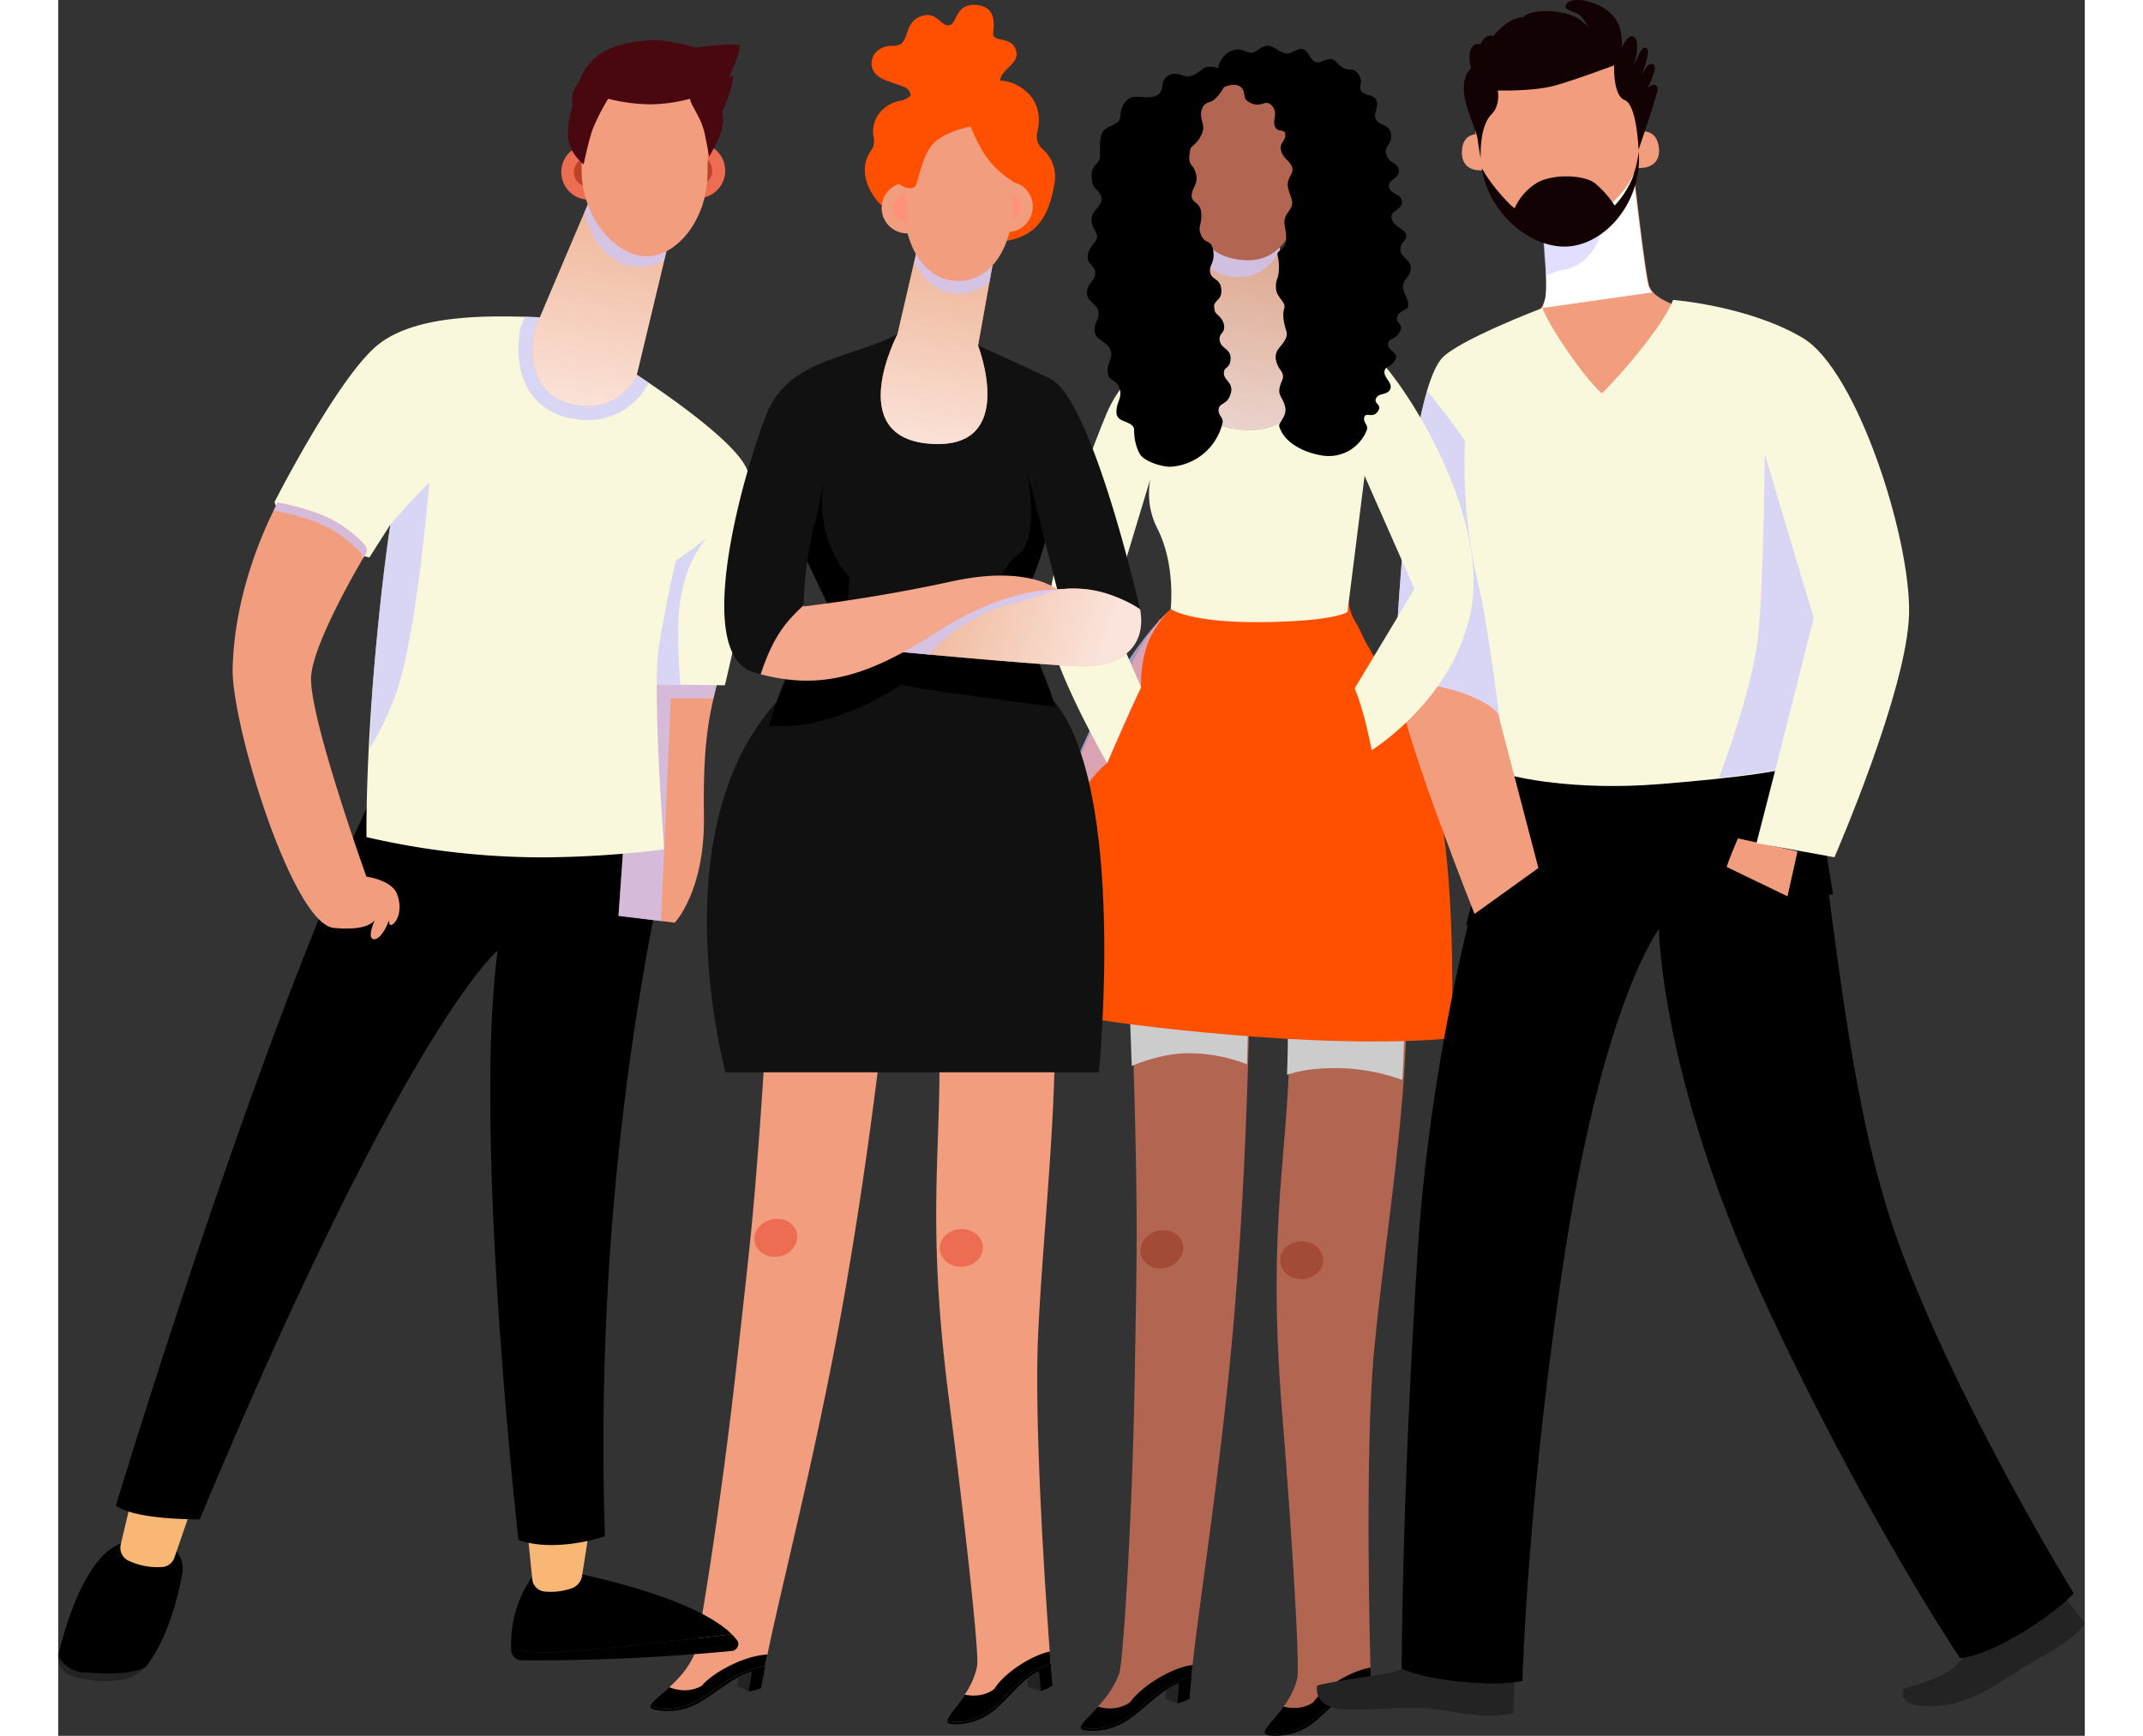 <svg id="Componente_33_2" data-name="Componente 33 – 2" xmlns="http://www.w3.org/2000/svg" xmlns:xlink="http://www.w3.org/1999/xlink" width="618" height="500.535" viewBox="0 0 618.29 529.535">
  <rect x="0" y="0" width="618.29" height="529.535" fill="#333333" stroke="none"/>
  <defs>
    <linearGradient id="linear-gradient" x1="-460.853" y1="-193.079" x2="-460.999" y2="-191.836" gradientUnits="objectBoundingBox">
      <stop offset="0" stop-color="#f0c3a8"/>
      <stop offset="1" stop-color="#fff"/>
    </linearGradient>
    <linearGradient id="linear-gradient-2" x1="174.834" y1="-74.1" x2="175.835" y2="-74.1" gradientUnits="objectBoundingBox">
      <stop offset="0" stop-color="#f9b776"/>
      <stop offset="1" stop-color="#f47960"/>
    </linearGradient>
    <linearGradient id="linear-gradient-3" x1="150.325" y1="-65.764" x2="151.354" y2="-65.764" xlink:href="#linear-gradient-2"/>
    <linearGradient id="linear-gradient-4" x1="0.545" y1="0.085" x2="0.424" y2="0.998" xlink:href="#linear-gradient"/>
    <linearGradient id="linear-gradient-5" x1="0.588" y1="0.082" x2="0.432" y2="0.994" xlink:href="#linear-gradient"/>
    <linearGradient id="linear-gradient-6" x1="0.571" y1="0.089" x2="0.431" y2="0.993" xlink:href="#linear-gradient"/>
    <linearGradient id="linear-gradient-7" x1="0.177" y1="0.446" x2="0.869" y2="0.51" xlink:href="#linear-gradient"/>
  </defs>
  <path id="Caminho_4079" data-name="Caminho 4079" d="M5220.406,2524.754a9.316,9.316,0,0,1-8.685-5.159h0c-.482,2.954,1.565,5.746,4.8,6.548a33.246,33.246,0,0,0,12.568,1.177,13.142,13.142,0,0,0,9.193-4.236h0C5234.489,2524.987,5229.051,2525.428,5220.406,2524.754Z" transform="translate(-5211.635 -2014.628)" fill="#232323"/>
  <path id="Caminho_4083" data-name="Caminho 4083" d="M5590.007,2524.632l3.933-.3.622,7.2-3.995-1.115Z" transform="translate(-5294.728 -2015.667)" fill="#232323"/>
  <path id="Caminho_4084" data-name="Caminho 4084" d="M5558.185,2480.921a9.821,9.821,0,0,0,4.089.4c3.065-.238,8.343-1.763,13.373-7.553,4.941-5.686,8.593-8.079,14.125-10.268-1.423-18.825-5.134-72.27-3.8-100.689,1.64-34.886,6.965-77.386,4.454-110.049l-35.639.591s1.567,14.54.915,39.3-2.553,46.767,3.091,90.522c4.816,37.347,9.221,77.338,8.55,81C5565.766,2472.827,5558.377,2478.618,5558.185,2480.921Z" transform="translate(-5286.994 -1956.027)" fill="#f29d7e"/>
  <path id="Caminho_4085" data-name="Caminho 4085" d="M5554.175,2258.679l35.639-.591c.566,7.367.732,15.237.633,23.405a59.762,59.762,0,0,0-25.644-2.187,37.3,37.3,0,0,0-9.578,2.321C5555.065,2266.948,5554.175,2258.679,5554.175,2258.679Z" transform="translate(-5286.858 -1957.196)" fill="#ccc" style="mix-blend-mode: multiply;isolation: isolate"/>
  <path id="Caminho_4086" data-name="Caminho 4086" d="M5560.765,2541.312a18.752,18.752,0,0,0,12.965-4.4c4.485-3.854,9.008-9.916,13.408-11.833.32,1.654.289,3.339.645,6.11a19.027,19.027,0,0,0,3.468-1.61s-.206-2.493-.523-6.774c-5.533,2.188-9.185,4.582-14.126,10.268-5.029,5.791-10.307,7.315-13.372,7.553a9.814,9.814,0,0,1-4.089-.4C5559.09,2540.842,5559.55,2541.205,5560.765,2541.312Z" transform="translate(-5287.948 -2015.333)"/>
  <path id="Caminho_4087" data-name="Caminho 4087" d="M5556.294,2359.236c.274,3.171,3.435,5.514,7.058,5.233s6.341-3.079,6.066-6.25-3.434-5.514-7.058-5.233S5556.021,2356.064,5556.294,2359.236Z" transform="translate(-5287.32 -1978.032)" fill="#ed6d53"/>
  <path id="Caminho_4088" data-name="Caminho 4088" d="M5563.229,2539.6a9.814,9.814,0,0,1-4.089-.4c.116-1.4,2.882-4.087,5.393-7.913,5.884,1.147,9.037-1.788,9.037-1.788,2.955-4.77,11.009-10.069,16.884-11.385.1,1.33.189,2.562.273,3.665-5.533,2.188-9.185,4.582-14.126,10.268C5571.572,2537.833,5566.3,2539.358,5563.229,2539.6Z" transform="translate(-5287.949 -2014.302)"/>
  <path id="Caminho_4089" data-name="Caminho 4089" d="M5477.988,2524.025l3.878.349-1.268,7.234-3.569-1.766Z" transform="translate(-5269.916 -2015.601)" fill="#232323"/>
  <path id="Caminho_4090" data-name="Caminho 4090" d="M5443.145,2474.733a8.961,8.961,0,0,0,3.845,1.074c3.023.271,8.517-.366,14.879-5.27,6.248-4.816,10.4-6.583,16.309-7.835,3.513-18.887,15.666-64.654,24.027-112.368,6.508-37.142,10.022-66.016,14.042-99.526l-36.494-4.937s-1.341,27.255-3.374,54.5c-2.062,27.628-2.851,33.891-7.212,72.878-4.232,37.839-11.228,82.9-12.826,86.416C5452.569,2467.969,5443.928,2472.482,5443.145,2474.733Z" transform="translate(-5262.475 -1954.513)" fill="#f29d7e"/>
  <path id="Caminho_4091" data-name="Caminho 4091" d="M5444.417,2537.1a19.253,19.253,0,0,0,13.666-2.211c5.333-3.076,11.274-8.333,16.022-9.5-.12,1.691-.588,3.356-.963,6.16a20.421,20.421,0,0,0,3.769-1.021s.448-2.5,1.251-6.8c-5.912,1.252-10.06,3.02-16.309,7.835-6.362,4.9-11.855,5.542-14.878,5.27a8.965,8.965,0,0,1-3.845-1.074C5442.921,2536.355,5443.271,2536.791,5444.417,2537.1Z" transform="translate(-5262.459 -2015.534)"/>
  <path id="Caminho_4092" data-name="Caminho 4092" d="M5522.22,2279.416a50.461,50.461,0,0,0-16.17-4.883c-6.64-.886-13.682.535-18.883,2.09.914-14.986,1.454-25.965,1.454-25.965l36.495,4.938C5524.137,2263.748,5523.188,2271.626,5522.22,2279.416Z" transform="translate(-5272.142 -1955.565)" fill="#ccc" style="mix-blend-mode: multiply;isolation: isolate"/>
  <path id="Caminho_4093" data-name="Caminho 4093" d="M5483.862,2354.178c-.559,3.187,1.886,6.031,5.459,6.354s6.924-2,7.481-5.189-1.886-6.031-5.459-6.354S5484.421,2350.991,5483.862,2354.178Z" transform="translate(-5271.399 -1977.153)" fill="#ed6d53"/>
  <path id="Caminho_4094" data-name="Caminho 4094" d="M5446.989,2535.862a8.962,8.962,0,0,1-3.845-1.074c.4-1.164,2.912-2.939,5.758-5.523,5.943,2.341,9.939-.459,9.939-.459,4.106-4.739,14.066-9.4,20.008-9.482-.249,1.221-.477,2.375-.673,3.432-5.912,1.252-10.061,3.02-16.309,7.835C5455.506,2535.5,5450.013,2536.134,5446.989,2535.862Z" transform="translate(-5262.475 -2014.568)"/>
  <g id="Grupo_9690" data-name="Grupo 9690" transform="translate(368.057 300.798)">
    <path id="Caminho_4098" data-name="Caminho 4098" d="M5715.091,2530.515l3.943-.115.275,7.219-3.937-1.306Z" transform="translate(-5690.255 -2317.799)" fill="#232323"/>
    <path id="Caminho_4099" data-name="Caminho 4099" d="M5683.277,2485.435a9.805,9.805,0,0,0,4.065.6c3.073-.09,8.418-1.359,13.721-6.9,5.209-5.442,8.972-7.656,14.6-9.575-.513-18.872-1.647-72.433,1.058-100.755,3.317-34.767,10.683-76.961,9.748-109.706l-35.625-1.127s.865,14.6-.979,39.3-4.8,46.589-1.272,90.565c3.013,37.536,5.486,77.693,4.64,81.321C5691.239,2477.715,5683.58,2483.144,5683.277,2485.435Z" transform="translate(-5683.268 -2257.968)" fill="#b26550"/>
    <path id="Caminho_4100" data-name="Caminho 4100" d="M5692.088,2263.257l35.626,1.127c.21,7.386,0,15.255-.5,23.409a59.754,59.754,0,0,0-25.508-3.419,37.287,37.287,0,0,0-9.679,1.856C5692.58,2271.56,5692.088,2263.257,5692.088,2263.257Z" transform="translate(-5685.19 -2259.13)" fill="#ccc" style="mix-blend-mode: multiply;isolation: isolate"/>
    <path id="Caminho_4101" data-name="Caminho 4101" d="M5684.846,2546.142a18.751,18.751,0,0,0,13.162-3.768c4.666-3.634,9.475-9.47,13.962-11.174.24,1.667.127,3.35.349,6.134a19.072,19.072,0,0,0,3.542-1.441s-.086-2.5-.2-6.791c-5.63,1.92-9.393,4.134-14.6,9.575-5.3,5.541-10.647,6.81-13.721,6.9a9.808,9.808,0,0,1-4.065-.6C5683.2,2545.592,5683.638,2545.978,5684.846,2546.142Z" transform="translate(-5683.266 -2317.513)"/>
    <path id="Caminho_4102" data-name="Caminho 4102" d="M5689.306,2363.722c.121,3.181,3.164,5.673,6.8,5.567s6.481-2.77,6.36-5.95-3.165-5.673-6.8-5.567S5689.185,2360.542,5689.306,2363.722Z" transform="translate(-5684.591 -2279.886)" fill="#a34b36"/>
    <path id="Caminho_4103" data-name="Caminho 4103" d="M5687.342,2544.543a9.808,9.808,0,0,1-4.065-.6c.184-1.391,3.076-3.944,5.768-7.644,5.821,1.43,9.112-1.35,9.112-1.35,3.181-4.622,11.482-9.527,17.413-10.559.034,1.333.066,2.569.1,3.675-5.63,1.92-9.393,4.134-14.6,9.575C5695.76,2543.185,5690.415,2544.454,5687.342,2544.543Z" transform="translate(-5683.268 -2316.479)"/>
  </g>
  <g id="Grupo_9691" data-name="Grupo 9691" transform="translate(311.963 295.38)">
    <path id="Caminho_4104" data-name="Caminho 4104" d="M5644.851,2529.056l3.894-.016-.583,7.321-3.719-1.423Z" transform="translate(-5618.646 -2312.082)" fill="#232323"/>
    <path id="Caminho_4105" data-name="Caminho 4105" d="M5611.425,2482.313a8.983,8.983,0,0,0,3.93.708c3.036-.013,8.444-1.163,14.318-6.643,5.769-5.381,9.734-7.529,15.5-9.331,1.725-19.134,9.531-65.838,13.378-114.127,2.995-37.59,3.786-66.665,4.644-100.4l-36.8-1.492s1.223,27.261,1.753,54.574c.54,27.7.342,34.009-.342,73.233-.664,38.07-3.4,83.584-4.662,87.239C5620.173,2474.695,5611.994,2480,5611.425,2482.313Z" transform="translate(-5611.395 -2251.025)" fill="#b26550"/>
    <path id="Caminho_4106" data-name="Caminho 4106" d="M5612.825,2544.323a19.25,19.25,0,0,0,13.4-3.483c5.02-3.563,10.442-9.354,15.06-10.966.039,1.695-.27,3.4-.381,6.223a20.36,20.36,0,0,0,3.656-1.37s.211-2.535.608-6.885c-5.768,1.8-9.733,3.95-15.5,9.33-5.874,5.48-11.282,6.629-14.318,6.643a8.981,8.981,0,0,1-3.93-.708C5611.267,2543.724,5611.655,2544.126,5612.825,2544.323Z" transform="translate(-5611.386 -2311.819)"/>
    <path id="Caminho_4107" data-name="Caminho 4107" d="M5666.192,2281.367a50.492,50.492,0,0,0-16.558-3.345c-6.694-.259-13.572,1.817-18.6,3.853-.5-15.005-.988-25.987-.988-25.987l36.8,1.491C5666.629,2265.588,5666.425,2273.521,5666.192,2281.367Z" transform="translate(-5615.483 -2252.093)" fill="#ccc" style="mix-blend-mode: multiply;isolation: isolate"/>
    <path id="Caminho_4108" data-name="Caminho 4108" d="M5634.765,2359.246c-.257,3.226,2.443,5.828,6.032,5.813s6.7-2.642,6.962-5.868-2.443-5.829-6.032-5.813S5635.022,2356.02,5634.765,2359.246Z" transform="translate(-5616.516 -2273.503)" fill="#a34b36"/>
    <path id="Caminho_4109" data-name="Caminho 4109" d="M5615.354,2542.835a8.979,8.979,0,0,1-3.93-.708c.294-1.2,2.624-3.2,5.215-6.039,6.137,1.774,9.852-1.389,9.852-1.389,3.645-5.1,13.123-10.681,19.03-11.317-.133,1.239-.251,2.41-.348,3.48-5.768,1.8-9.733,3.95-15.5,9.33C5623.8,2541.673,5618.39,2542.822,5615.354,2542.835Z" transform="translate(-5611.395 -2310.839)"/>
  </g>
  <path id="Caminho_4110" data-name="Caminho 4110" d="M5688.815,2108.295c1.008,8.745,17.86,28.475,25.61,53.776s5.8,78.909,5.8,78.909-21.619,2.887-67.187-.979c-44.821-3.8-61.309-8.625-61.309-8.625s1.175-24.485,10.062-60.168,26.357-46.827,29.1-57.921Z" transform="translate(-5295.107 -1924.299)" fill="#ff4f00"/>
  <g id="Grupo_9721" data-name="Grupo 9721" transform="translate(-661.71 -242.022)">
    <path id="Caminho_4095" data-name="Caminho 4095" d="M5764,2527.284l-.4,10.277s-5.739,2-18.954-.534-25.36.267-33.9-.8-6.941-7.074-6.941-7.074,2.2-.944,19.22-3.337c8.543-1.2,11.079-4.8,11.079-4.8Z" transform="translate(-4657.982 -1772.916)" fill="#232323"/>
    <path id="Caminho_4096" data-name="Caminho 4096" d="M5982.024,2496.545l6.248,8.171s-1.754,4.045-13.548,10.521-19.838,14.5-33.235,14.815c-11.212.267-8.542-5.338-8.542-5.338a91.83,91.83,0,0,0,10.011-3.337c8.009-3.2,11.612-11.079,11.612-11.079Z" transform="translate(-4708.272 -1767.543)" fill="#232323"/>
    <path id="Caminho_4097" data-name="Caminho 4097" d="M5858.929,2156.015c8.72,35.771,11.39,108.382,29.542,158.035s53.391,106.78,53.391,106.78c-4.792,5.7-24.811,19.218-34.7,19.755,0,0-30.433-45.382-60.865-111.586s-30.966-110.785-30.966-110.785-16.551,21.624-28.3,96.37-13.347,132.941-13.347,132.941c-7.976,2.011-29.178.058-36.839-3.737,0,0,0-49.653,4.8-126s25.628-137.747,25.628-137.747l-5.162-17.262Z" transform="translate(-4665.266 -1692.757)"/>
    <g id="Grupo_9698" data-name="Grupo 9698" transform="translate(1069.652 242.022)">
      <path id="Caminho_4111" data-name="Caminho 4111" d="M5774.7,2170.915c10.669,1.764,33.879,3.28,49.019,1.6s43.369-5.225,43.369-5.225l6.9,42.8-111.947,9.386Z" transform="translate(-5740.45 -1937.255)"/>
      <path id="Caminho_4112" data-name="Caminho 4112" d="M5867.34,2200.249c-3.2,7.456-3.418,8.727-3.418,8.727l18.556,8.949,3.041-13.718Z" transform="translate(-5762.826 -1944.494)" fill="#f29d7e"/>
      <path id="Caminho_4113" data-name="Caminho 4113" d="M5815.973,2001.669a25.414,25.414,0,0,1-7.207,6.8c-4.437.353-8.812.88-12.97,1.132a28.7,28.7,0,0,1-10.7-6.058,77.487,77.487,0,0,1-14.534-16.091c14.383-6.139,16.623-5.51,17.664-11.448,1.149-6.563-3.3-40.613-3.3-40.613l29.557-1.937s3.8,33.653,5.157,39.207c.822,3.358,5.039,5.4,11,7.5C5826.524,1987.753,5821.291,1994.8,5815.973,2001.669Z" transform="translate(-5742.324 -1885.901)" fill="#f29d7e"/>
      <path id="Caminho_4114" data-name="Caminho 4114" d="M5791.479,1979.867c.158-.453.792-2.6.9-3.215,1.1-6.558-2.372-41.321-2.372-41.321l28.594-1.864s3.756,33.656,5.086,39.213a5.633,5.633,0,0,0,1.313,2.432Z" transform="translate(-5746.592 -1885.904)" fill="url(#linear-gradient)" style="mix-blend-mode: multiply;isolation: isolate"/>
      <path id="Caminho_4115" data-name="Caminho 4115" d="M5797.546,1970.711c-1.283.172-3.286,1.387-4.452,1.345a117.117,117.117,0,0,1-.369-25.707l19.079-2.223C5812.667,1957.855,5807.771,1969.455,5797.546,1970.711Z" transform="translate(-5747.071 -1888.245)" fill="#cbc7ff" opacity="0.58" style="mix-blend-mode: multiply;isolation: isolate"/>
      <path id="Caminho_4116" data-name="Caminho 4116" d="M5766.6,1923.49c2.949,14.457,13.693,23.047,30.815,19.391,13.135-2.678,21.393-16.568,18.444-31.025s-9.822-25.261-29.12-21.326C5765.487,1894.863,5763.649,1909.034,5766.6,1923.49Z" transform="translate(-5741.211 -1876.295)" fill="#f29d7e"/>
      <path id="Caminho_4117" data-name="Caminho 4117" d="M5779.265,1992.23s-26.6,10.107-30.973,15.651c-8.555,10.849-12.352,61.343-13.871,91.1-.652,12.77,8.666,24.141,22.146,27.021l15.027,3.211-5.367-80.557s3.427,54.339,1.562,68.9,2.442,17.395,2.442,17.395,17.7,4.724,45.019,2.5,34.981-4.011,34.981-4.011l-5.667,22.039,23.778,4.3s22.3-51.117,22.774-74.361-15.914-74.168-32.335-84-39.656-11.66-39.656-11.66c-2.679,7.344-16.348,23.516-21.774,28.5C5792.029,2013.472,5781.841,1998.886,5779.265,1992.23Z" transform="translate(-5734.379 -1898.267)" fill="#faf8dc"/>
      <path id="Caminho_4118" data-name="Caminho 4118" d="M5755.624,2040.569c-3.562-5.19-7.472-10.159-11.448-15.084-3.913,12.132-7.4,35.257-9.757,81.344-1.381,27.043,31.455,28.539,33.151,29.373.147,1.107-4.31-36.428-7.7-51.035A161.248,161.248,0,0,1,5755.624,2040.569Z" transform="translate(-5734.376 -1906.113)" fill="#cbc7ff" opacity="0.7" style="mix-blend-mode: multiply;isolation: isolate"/>
      <path id="Caminho_4119" data-name="Caminho 4119" d="M5874.85,2049.962l14.961,50.083-11.8,46.619-17.14,2.138s10.373-26.759,12.033-43.813S5874.85,2049.962,5874.85,2049.962Z" transform="translate(-5762.156 -1911.488)" fill="#cbc7ff" opacity="0.7" style="mix-blend-mode: multiply;isolation: isolate"/>
      <path id="Caminho_4120" data-name="Caminho 4120" d="M5735.307,2141.143c2.844,17.292,23.435,68.926,23.435,68.926l19.49-14-12.345-47.206C5760.983,2143.1,5742.167,2137.609,5735.307,2141.143Z" transform="translate(-5734.581 -1931.268)" fill="#f29d7e"/>
      <g id="Grupo_9697" data-name="Grupo 9697" transform="translate(20.306)">
        <g id="Grupo_9694" data-name="Grupo 9694" transform="translate(53.803 40.076)">
          <g id="Grupo_9693" data-name="Grupo 9693">
            <path id="Caminho_4121" data-name="Caminho 4121" d="M5829.453,1924.028s5.6-1.524,6.208,5.023-6.319,6-6.319,6Z" transform="translate(-5829.342 -1923.874)" fill="#f29d7e"/>
          </g>
        </g>
        <g id="Grupo_9696" data-name="Grupo 9696" transform="translate(0 40.874)">
          <g id="Grupo_9695" data-name="Grupo 9695">
            <path id="Caminho_4122" data-name="Caminho 4122" d="M5766.109,1924.949s-5.719-.993-5.712,5.581,6.852,5.381,6.852,5.381Z" transform="translate(-5760.397 -1924.896)" fill="#f29d7e"/>
          </g>
        </g>
        <path id="Caminho_4123" data-name="Caminho 4123" d="M5816.108,1932.469q-.015-.322-.034-.641a38.978,38.978,0,0,1-1.909,7.951,29.019,29.019,0,0,1-5.444,8.469,30.889,30.889,0,0,0-6.046-6.829c-3.326-2.549-12.62-2.915-17.531-.181a17.36,17.36,0,0,0-6.962,7.839c-2.254-1.626-7.541-7.68-10.034-12.281,2.156,13.947,14.751,24.217,25.6,23.969C5805.34,1960.5,5816.828,1947.869,5816.108,1932.469Z" transform="translate(-5762.099 -1885.544)" fill="#120204"/>
        <path id="Caminho_4124" data-name="Caminho 4124" d="M5766.315,1920.869s-.609-9.631,3.34-13.54c2.708-2.681,1.867-7.2,1.867-7.2s11.008.286,17.452-1.518,18.035-6.154,18.035-6.154-.428,9.211,3.246,10.617c3.724,1.424,4.2,15.129,4.2,15.129s5.8-16.85,5.831-18.554-2.11-1.655-3.229.126a31.559,31.559,0,0,0,2.229-5.589c.731-2.739-1.4-2.414-2.3-1.4a17.2,17.2,0,0,0-1.909,3.245,30.113,30.113,0,0,0,2.033-6.1c.7-3.338-.658-3.05-1.326-2.643s-2.371,4.394-2.85,5.168c0,0,2.2-6.114.467-8.362s-4.152,3.05-4.152,3.05,1-6.132-2.88-10.158-11.69-5.688-13.735-3.489,2.77,2.275,4.4,4.152a9.743,9.743,0,0,1,2.047,3.36s-1.783-3.222-7.252-4.469-11.105-.531-12.485,1.186a10.466,10.466,0,0,0-4.983,1.811,23.55,23.55,0,0,0-4.277,4.032,2.264,2.264,0,0,0-2.221.254,6.255,6.255,0,0,0-1.7,2.259,2.094,2.094,0,0,0-2.293.558c-1.065,1.1-1.349,4.2-.462,6.633,0,0-2.648,2.152-2.238,7.242s3.907,11.913,4.2,14.529S5766.315,1920.869,5766.315,1920.869Z" transform="translate(-5760.559 -1872.519)" fill="#120204"/>
      </g>
    </g>
  </g>
  <path id="Caminho_4125" data-name="Caminho 4125" d="M5693.288,2111.5c11.416,10.573,14.275,61.742,20.8,99.838l-100.269-4.453s-2.761-70.109,25.547-96.279Z" transform="translate(-5299.941 -1924.807)" fill="#ff4f00"/>
  <path id="Caminho_4126" data-name="Caminho 4126" d="M5597.472,2182.085l-.217,1.826s13-22.132,19.086-26.294l10.355-23.147a36.743,36.743,0,0,1,1.422-11.472c1.827-6.9,7.626-12.392,7.626-12.392C5618.006,2127.005,5604.835,2159.846,5597.472,2182.085Z" transform="translate(-5296.32 -1924.807)" fill="#cbc7ff" opacity="0.7" style="mix-blend-mode: multiply;isolation: isolate"/>
  <path id="Caminho_4127" data-name="Caminho 4127" d="M5698.543,2008.647c-7.614-7.614-39.587-10.539-39.587-10.539l-11.514,1.859s-23.036,7.162-31.009,26.316-19.089,51.786-17.837,64.646,18.017,41.981,18.017,41.981c2.539-6.091,7.412-17.462,10.356-23.147l-9.622-22.262s12.187-40.612,14.325-47.528c0,0-5.345,10.431.263,21.353s4.082,24.573,4.082,24.573,5.6,4.215,27.87,3.993,26.053-3.1,26.053-3.1l5.215-41.534,15.221,34.523-18.228,30.286c3.045,7.614,4.366,15.229,5.178,18.884,0,0,25.892-15.972,30.493-43.814S5709.3,2019.4,5698.543,2008.647Z" transform="translate(-5296.593 -1900.101)" fill="#faf8dc"/>
  <g id="Grupo_9720" data-name="Grupo 9720" transform="translate(-661.71 -242.022)">
    <path id="Caminho_4076" data-name="Caminho 4076" d="M5455.992,2511.336c-11.821,1.441-32.373,3.827-48.572,5.183-9.751.811-15.416.2-18.708-.787l.04.9a3.185,3.185,0,0,0,3.32,2.665,637.045,637.045,0,0,0,63.764-2.824,2.234,2.234,0,0,0,2.18-2.3,1.937,1.937,0,0,0-.361-.948A16.5,16.5,0,0,0,5455.992,2511.336Z" transform="translate(-4588.81 -1770.792)"/>
    <path id="Caminho_4077" data-name="Caminho 4077" d="M5407.41,2511.161c16.2-1.356,36.752-3.742,48.572-5.183-12.242-12.14-49.645-19.038-49.645-19.038l-10.466.463a35.943,35.943,0,0,0-7.169,22.97C5391.994,2511.365,5397.659,2511.972,5407.41,2511.161Z" transform="translate(-4588.8 -1765.434)"/>
    <path id="Caminho_4078" data-name="Caminho 4078" d="M5394.792,2468.062l1.726,17.072a4.209,4.209,0,0,0,3.944,3.515,19.458,19.458,0,0,0,7.83-.926,4.808,4.808,0,0,0,3.354-3.718l2.661-16.808Z" transform="translate(-4590.146 -1761.098)" fill="url(#linear-gradient-2)"/>
    <path id="Caminho_4080" data-name="Caminho 4080" d="M5242.857,2474.492l-8.643.383c-13.133.343-20.307,25.226-22.584,34.9a9.319,9.319,0,0,0,8.685,5.159c8.645.673,14.083.233,17.969-1.634,6.724-8.573,9.722-20.829,11.1-27.969C5250.46,2480.769,5247.717,2476.213,5242.857,2474.492Z" transform="translate(-4549.92 -1762.7)"/>
    <path id="Caminho_4081" data-name="Caminho 4081" d="M5240.056,2454.538l-4.047,17.068a4.4,4.4,0,0,0,2.907,5.055,20.5,20.5,0,0,0,10.02,1.69,4.266,4.266,0,0,0,3.421-2.7l6.237-18.043Z" transform="translate(-4555.25 -1758.318)" fill="url(#linear-gradient-3)"/>
    <path id="Caminho_4082" data-name="Caminho 4082" d="M5234.176,2392.409c6.171,4.413,25.578,4.171,25.578,4.171,63.209-151.293,90.91-173.517,90.91-173.517-7.605,56.388,6.342,179.837,6.342,179.837,11.723,3.988,26.378-1.168,26.378-1.168a852.049,852.049,0,0,1,25.311-236.054c-47.307,1.158-72.968-12.023-81.416-17.391C5290.376,2206.093,5234.176,2392.409,5234.176,2392.409Z" transform="translate(-4554.872 -1691.06)"/>
    <g id="Grupo_9701" data-name="Grupo 9701" transform="translate(714.923 254.283)">
      <path id="Caminho_4128" data-name="Caminho 4128" d="M5460.984,2135.88c-2.4,9.965-4.61,17.91-4.238,41.2s-8.924,32.789-8.924,32.789l-17.136-2.086,5.3-74.968,4.655-5.868Z" transform="translate(-5312.952 -1940.657)" fill="#f29d7e"/>
      <path id="Caminho_4129" data-name="Caminho 4129" d="M5447.172,2130.57l-8.536-.379-2.649,3.34-5.3,74.968,12.949,1.576,3.022-67.953h13.007c.422-1.849.868-3.654,1.32-5.53l-5.905-2.593h-8.06Z" transform="translate(-5312.952 -1941.369)" fill="#cbc7ff" opacity="0.7" style="mix-blend-mode: multiply;isolation: isolate"/>
      <path id="Caminho_4130" data-name="Caminho 4130" d="M5472.3,2056.885c5.178,17.361-7,65.178-7,65.178l-24.67-.3,5.178-41.421Z" transform="translate(-5315.134 -1925.27)" fill="#faf8dc"/>
      <path id="Caminho_4131" data-name="Caminho 4131" d="M5440.622,2127.272l11.1.137c-.536-6.994-1.188-19.176.063-26.127,1.827-10.152,3.857-12.589,8.122-19.29l-10.01.228-4.1,3.63Z" transform="translate(-5315.134 -1930.784)" fill="#cbc7ff" opacity="0.7" style="mix-blend-mode: multiply;isolation: isolate"/>
      <path id="Caminho_4132" data-name="Caminho 4132" d="M5379.264,1996.556c-15.838-.609-40.632-1.622-52.588,9.239-12.184,11.066-30.458,47-30.458,47,2.209,8.908,19.95,14.822,28.935,16.954l6.4-10.051s-2.522,15.768-4.873,42.945c-2.742,31.675-2.413,52.41-2.413,52.41a239.1,239.1,0,0,0,53.289,6.181,309.063,309.063,0,0,0,37.524-2.45s-3.73-48.527-1.6-61.929,5.177-26.193,5.177-26.193,25.28-16.142,21.929-27.107-41.421-34.416-41.421-34.416Z" transform="translate(-5283.42 -1911.946)" fill="#faf8dc"/>
      <path id="Caminho_4133" data-name="Caminho 4133" d="M5351.6,2061.178s-4.265,3.96-11.878,12.792c0,0-2.522,15.768-4.873,42.944-.746,8.614-1.176,17.272-1.406,25.316a92.025,92.025,0,0,0,7.8-16.179C5347.643,2109.3,5351.6,2061.178,5351.6,2061.178Z" transform="translate(-5291.597 -1926.213)" fill="#cbc7ff" opacity="0.7" style="mix-blend-mode: multiply;isolation: isolate"/>
      <path id="Caminho_4134" data-name="Caminho 4134" d="M5431.281,2016.464c-6.36-4.319-11.182-7.289-11.182-7.289l-19.9-12.589c-2.083-.08-4.323-.167-6.667-.233l-1.262,2.973-.084.368c-.105.458-2.513,11.323,2.819,19.53,2.8,4.3,7.07,7.044,12.7,8.146a26.148,26.148,0,0,0,5.005.5h0A20.557,20.557,0,0,0,5431.281,2016.464Z" transform="translate(-5304.358 -1911.976)" fill="#cbc7ff" opacity="0.7" style="mix-blend-mode: multiply;isolation: isolate"/>
      <path id="Caminho_4135" data-name="Caminho 4135" d="M5414.749,1949.948l-17.208,40.508s-4.421,19.29,12.184,22.537c14.157,2.769,19.085-8.934,19.085-8.934l10.86-45.254Z" transform="translate(-5305.555 -1901.785)" fill="#f29d7e"/>
      <path id="Caminho_4136" data-name="Caminho 4136" d="M5414.749,1949.948l-17.208,40.508s-4.421,19.29,12.184,22.537c14.157,2.769,19.085-8.934,19.085-8.934l10.86-45.254Z" transform="translate(-5305.555 -1901.785)" opacity="0.72" fill="url(#linear-gradient-4)" style="mix-blend-mode: multiply;isolation: isolate"/>
      <path id="Caminho_4137" data-name="Caminho 4137" d="M5417.356,1954.331c2.372,9.729,8.373,16.6,17.063,16.6a14.549,14.549,0,0,0,7.14-1.83l2.58-10.3-24.921-8.858Z" transform="translate(-5310.025 -1901.785)" fill="#cbc7ff" opacity="0.7" style="mix-blend-mode: multiply;isolation: isolate"/>
      <path id="Caminho_4138" data-name="Caminho 4138" d="M5461.167,1945.274a8.42,8.42,0,0,0,.792-16.821Z" transform="translate(-5319.646 -1897.064)" fill="#ed6d53"/>
      <path id="Caminho_4139" data-name="Caminho 4139" d="M5461.407,1942.415a4.437,4.437,0,0,0,.417-8.864Z" transform="translate(-5319.699 -1898.184)" fill="#bd422a"/>
      <path id="Caminho_4140" data-name="Caminho 4140" d="M5416.986,1945.839a8.42,8.42,0,0,1-.791-16.82Z" transform="translate(-5308.007 -1897.188)" fill="#ed6d53"/>
      <path id="Caminho_4141" data-name="Caminho 4141" d="M5417.92,1942.981a4.437,4.437,0,1,1-.417-8.864Z" transform="translate(-5309.128 -1898.308)" fill="#bd422a"/>
      <path id="Caminho_4142" data-name="Caminho 4142" d="M5455.193,1909.99c3.147,4.467,5.482,9.442,6.091,13.3s.937,7.053.937,7.053l1.2-6.039s.61-12.588-3.857-17.157Z" transform="translate(-5318.334 -1892.385)" fill="#035e80"/>
      <path id="Caminho_4143" data-name="Caminho 4143" d="M5293.531,2068.984c-8.021,15.634-13.3,33.5-13.705,50.559s18.274,77.969,30.862,79.187,12.995-3.451,12.995-3.451-3.249,6.5-.812,6.9,6.092-7.31,4.874-9.543c0,0-1.015,6.294.812,5.076s3.045-5.076,1.421-9.34-9.34-5.279-9.34-5.279-17.868-49.747-16.853-61.32c.869-9.9,13.035-31.1,16.529-37.018a2.487,2.487,0,0,0-.327-2.974,36.836,36.836,0,0,0-12.04-8.637A70.624,70.624,0,0,0,5293.531,2068.984Z" transform="translate(-5279.819 -1927.927)" fill="#f29d7e"/>
      <path id="Caminho_4144" data-name="Caminho 4144" d="M5310.246,2075.583a36.832,36.832,0,0,1,12.04,8.638,2.477,2.477,0,0,1,.639,2.086c.342-.589.649-1.114.906-1.549a2.486,2.486,0,0,0-.327-2.974,36.833,36.833,0,0,0-12.039-8.637,70.623,70.623,0,0,0-14.417-4.163c-.413.806-.813,1.62-1.213,2.437A70.717,70.717,0,0,1,5310.246,2075.583Z" transform="translate(-5283.336 -1927.927)" fill="#cbc7ff" opacity="0.7" style="mix-blend-mode: multiply;isolation: isolate"/>
      <path id="Caminho_4145" data-name="Caminho 4145" d="M5339.278,2235.7c-.008-.083-.017-.169-.022-.257q-.124.375-.272.753C5339.084,2236.033,5339.183,2235.868,5339.278,2235.7Z" transform="translate(-5292.813 -1964.484)" fill="#cbc7ff" opacity="0.7" style="mix-blend-mode: multiply;isolation: isolate"/>
      <g id="Grupo_9700" data-name="Grupo 9700" transform="translate(106.469 13.665)">
        <g id="Grupo_9699" data-name="Grupo 9699">
          <path id="Caminho_4146" data-name="Caminho 4146" d="M5454.669,1932.532c0,14.433-9.6,25.743-18.83,25.483s-19.588-11.831-19.588-26.263.926-26.378,19.588-26C5457.761,1906.191,5454.669,1918.1,5454.669,1932.532Z" transform="translate(-5416.251 -1905.741)" fill="#f29d7e"/>
        </g>
      </g>
      <path id="Caminho_4147" data-name="Caminho 4147" d="M5415.7,1926.1s-4.868-3.6-4.762-9.312,1.375-8.149,1.375-8.149-.424-3.28.211-4.762a12.817,12.817,0,0,1,1.694-2.751,17.856,17.856,0,0,1,7.3-9.207c5.5-3.281,14.92-4.127,18.942-3.492s9.418,2.011,9.418,2.011,12.91-1.693,13.439-.424-3.387,9.736-3.387,9.736.847-1.164,1.27-.424-1.375,7.091-3.28,10.583a11.259,11.259,0,0,1,.1,4.656c-.423,3.069-4.021,9.207-4.021,9.207s-.691-3.877-1.376-7.091c-1.058-4.973-4.338-8.677-4.444-10.582a48.47,48.47,0,0,1-12.275,1.693,54.152,54.152,0,0,1-12.7-1.693,61.369,61.369,0,0,0-4.868,9.63C5417.071,1919.538,5415.7,1926.1,5415.7,1926.1Z" transform="translate(-5308.613 -1888.231)" fill="#49070f"/>
    </g>
  </g>
  <path id="Caminho_4148" data-name="Caminho 4148" d="M5681.508,1963.483l3.563,27.7s13.261,32.674-12.863,32.284c-27.659-.414-9.253-31.289-9.253-31.289l-3.654-29.544Z" transform="translate(-5309.43 -1892.309)" fill="#b26550"/>
  <path id="Caminho_4149" data-name="Caminho 4149" d="M5681.508,1963.483l3.563,27.7s13.261,32.674-12.863,32.284c-27.659-.414-9.253-31.289-9.253-31.289l-3.654-29.544Z" transform="translate(-5309.43 -1892.309)" opacity="0.72" fill="url(#linear-gradient-5)" style="mix-blend-mode: multiply;isolation: isolate"/>
  <path id="Caminho_4150" data-name="Caminho 4150" d="M5683.021,1969.043c-3.394,5.521-7.447,8.411-13.6,7.992-3.351-.229-5.71-.99-7.995-3.2l-.7-8.866,21.611-1.249Z" transform="translate(-5310.259 -1892.549)" fill="#cbc7ff" opacity="0.7" style="mix-blend-mode: multiply;isolation: isolate"/>
  <g id="Grupo_9702" data-name="Grupo 9702" transform="translate(197.902 1.479)">
    <path id="Caminho_4151" data-name="Caminho 4151" d="M5570.9,2136.488c22.65,26.394,13.932,113.484,13.932,113.484H5470.921s-21.032-76.25,17.745-115.311c20.737-20.89,17.462-29.036,17.462-29.036l49.137-3.857S5559.964,2123.747,5570.9,2136.488Z" transform="translate(-5465.227 -1924.345)" fill="#111"/>
    <path id="Caminho_4152" data-name="Caminho 4152" d="M5508.587,2057.684s16.447-5.482,32.588-5.482a178.238,178.238,0,0,1,29.239,2.436l6.032,21.032c-.608,3.857-5.218,17.268-8.977,21.709l-56.041,2.234-10.965-22.945Z" transform="translate(-5472.965 -1913.459)" fill="#111"/>
    <path id="Caminho_4153" data-name="Caminho 4153" d="M5499.438,2080.215l8.241,17.244c-2.158,2.688-5.536,7.887-10.827,17.662a94.089,94.089,0,0,0-7.29,19.054c1.209.021,2.486.033,3.839.033,18.274,0,36.346-12.589,36.346-12.589,8.887,1.72,33.452,4.957,47.133,6.713-.217-.732-.43-1.418-.636-2.043-3.34-10.082-8.709-21.3-12.2-28.182l1.037-.041c3.758-4.44,8.368-17.851,8.977-21.709l-6.032-21.032s4.568,21.32-2.437,26.5c-9.51,7.029-5.583,21.116-5.583,21.116l-47.411,5.685,1.522-19.8s-10.965-10.66-7.919-30.457Z" transform="translate(-5470.571 -1914.145)"/>
    <path id="Caminho_4154" data-name="Caminho 4154" d="M5598.889,2087.117a40.058,40.058,0,0,0-25.279-6.092l-9.441-37.157-61.828,3.046a151.271,151.271,0,0,1-3.35,16.751,108.1,108.1,0,0,0-2.735,22.179c-3.747,4.836-9.5,12.926-13.114,21.058-.7-.183-1.408-.384-2.12-.6-19.187-5.787-2.741-62.132,3.959-78.884s25.583-16.751,39.9-24.262l24.566,3.448s8.449,3.686,22.032,10.154C5584.269,2022.853,5598.889,2087.117,5598.889,2087.117Z" transform="translate(-5466.719 -1902.688)" fill="#111"/>
    <path id="Caminho_4155" data-name="Caminho 4155" d="M5541.727,1902.516c-.925-3.469-1.272-2.544-8.094-5.2s-4.278-10.638,2.429-10.406c5.624.194,2.891-6.476,8.094-8.789s6.36,2.776,9.02,2.544,1.868-7.24,9.019-6.128c5.2.809,4.856,5.319,4.51,8.441s5.539.775,6.938,5.2c1.388,4.394-4.625,5.55-4.856,9.6a9.358,9.358,0,0,1-2.775,6.244Z" transform="translate(-5479.365 -1874.414)" fill="#ff4f00"/>
    <path id="Caminho_4156" data-name="Caminho 4156" d="M5531.567,1941.209c-3.678-3.967-6.689-10.626-2.7-16.24a5.053,5.053,0,0,0,.853-3.858,9.126,9.126,0,0,1,2.66-8.651,10.74,10.74,0,0,1,5.671-2.815,5.111,5.111,0,0,0,3.628-2.553,9.611,9.611,0,0,1,6.539-4.987c5.888-1.095,10.355,5.382,10.355,5.382s7.717-7.664,16.448-1.533c5.695,4,5.429,9.862,4.555,13.456a5.071,5.071,0,0,0,1.553,4.984,11.251,11.251,0,0,1,3.639,10.9c-1.625,9.2-5.077,17.518-19.29,17.518S5531.567,1941.209,5531.567,1941.209Z" transform="translate(-5478.788 -1880.468)" fill="#ff4f00"/>
    <path id="Caminho_4157" data-name="Caminho 4157" d="M5544.606,1968.292l-6.294,27.208s-16.44,31.2,9.594,33.4c27.563,2.335,14.975-29.949,14.975-29.949l5.076-28.223Z" transform="translate(-5480.153 -1895.031)" fill="#f29d7e"/>
    <path id="Caminho_4158" data-name="Caminho 4158" d="M5544.606,1968.292l-6.294,27.208s-16.44,31.2,9.594,33.4c27.563,2.335,14.975-29.949,14.975-29.949l5.076-28.223Z" transform="translate(-5480.153 -1895.031)" opacity="0.72" fill="url(#linear-gradient-6)" style="mix-blend-mode: multiply;isolation: isolate"/>
    <path id="Caminho_4159" data-name="Caminho 4159" d="M5546.27,1973.519c2.829,5.83,7.526,9.595,13.7,9.595a13.572,13.572,0,0,0,9.29-3.633l1.574-8.753-23.351-2.436Z" transform="translate(-5483.025 -1895.031)" fill="#cbc7ff" opacity="0.7" style="mix-blend-mode: multiply;isolation: isolate"/>
    <path id="Caminho_4160" data-name="Caminho 4160" d="M5582.236,1958.855a7.75,7.75,0,1,0,.728-15.484Z" transform="translate(-5490.924 -1889.558)" fill="#f29d7e"/>
    <path id="Caminho_4161" data-name="Caminho 4161" d="M5582.457,1956.224a4.085,4.085,0,0,0,.383-8.16Z" transform="translate(-5490.972 -1890.589)" fill="#ff9178"/>
    <path id="Caminho_4162" data-name="Caminho 4162" d="M5575.6,1944.177c0,13.457-6.4,24.366-16.751,24.366-10.508,0-16.751-10.909-16.751-24.366s4.568-24.669,16.446-24.669C5571.333,1919.507,5575.6,1930.72,5575.6,1944.177Z" transform="translate(-5482.108 -1884.317)" fill="#f29d7e"/>
    <path id="Caminho_4163" data-name="Caminho 4163" d="M5541.565,1959.375a7.751,7.751,0,0,1-.728-15.484Z" transform="translate(-5480.209 -1889.672)" fill="#f29d7e"/>
    <path id="Caminho_4164" data-name="Caminho 4164" d="M5542.425,1956.744a4.084,4.084,0,1,1-.384-8.16Z" transform="translate(-5481.242 -1890.703)" fill="#ff9178"/>
    <path id="Caminho_4165" data-name="Caminho 4165" d="M5539.622,1937.849c2.64,1.929,4.569,2.031,5.483,1.117s2.131-10.559,6.4-13.909,10.558-4.365,10.558-4.365,2.843,8.325,8.224,13.2,8.324,4.873,8.324,4.873-.71-22.944-20.2-22.64S5539.622,1937.849,5539.622,1937.849Z" transform="translate(-5481.564 -1883.573)" fill="#ff4f00"/>
    <path id="Caminho_4166" data-name="Caminho 4166" d="M5611.992,2108.951c2.132,11.675-6.4,17.36-16.954,17.36s-63.35-5.076-63.35-5.076l30.862-17.462,24.772-.914a34.1,34.1,0,0,1,14.01,1.117C5608.439,2106.21,5611.992,2108.951,5611.992,2108.951Z" transform="translate(-5479.823 -1924.523)" fill="#f29d7e"/>
    <path id="Caminho_4167" data-name="Caminho 4167" d="M5611.992,2108.951c2.132,11.675-6.4,17.36-16.954,17.36s-63.35-5.076-63.35-5.076l30.862-17.462,24.772-.914a34.1,34.1,0,0,1,14.01,1.117C5608.439,2106.21,5611.992,2108.951,5611.992,2108.951Z" transform="translate(-5479.823 -1924.523)" opacity="0.72" fill="url(#linear-gradient-7)" style="mix-blend-mode: multiply;isolation: isolate"/>
    <path id="Caminho_4168" data-name="Caminho 4168" d="M5531.688,2121.314s6.829.657,16.066,1.5c4.78-6.615,16.743-13.356,23.527-15.1,7.107-1.828,16.041-4.772,16.041-4.772l-24.772.914Z" transform="translate(-5479.823 -1924.602)" fill="#cbc7ff" opacity="0.7" style="mix-blend-mode: multiply;isolation: isolate"/>
    <path id="Caminho_4169" data-name="Caminho 4169" d="M5576.738,2101.785s-15.266-.951-36.891,13.058c-20.82,13.493-35.371,17.616-53.578,12.78,3.769-11.562,7.829-16.232,13.114-21.058-.006.237-.006.359-.006.359s21.625-2.437,45.077-7.614S5576.738,2101.785,5576.738,2101.785Z" transform="translate(-5469.848 -1923.41)" fill="#f4a78b"/>
  </g>
  <g id="Grupo_9703" data-name="Grupo 9703" transform="translate(313.875 13.959)">
    <path id="Caminho_4170" data-name="Caminho 4170" d="M5663.168,1903.555c7.693-.791,22.843.315,24.575,19.535s-3.466,35.918-17.014,35.6-17.171-10.555-19.534-23.945S5652.456,1904.658,5663.168,1903.555Z" transform="translate(-5621.889 -1893.256)" fill="#b26550"/>
    <path id="Caminho_4171" data-name="Caminho 4171" d="M5655.115,2005.782c.63-1.891-1.418-2.521-1.1-4.568s2.521-1.1,3.624-4.569-2.049-4.1-2.049-6.3,1.891-1.26,2.049-4.412-2.836-2.993-3.308-5.513,1.89-2.205,1.259-5.041-3.57-3.256-3.1-5.461,2.626-1.942,2.311-5.251-2.73-2.73-3.36-4.936,1.417-2.835.945-6.616-2.415-2-3.675-4.831.158-2.835,0-6.616-3.1-3.151-2.941-5.671,2.206-3.413,1.261-6.721-2.71-1.953-1.681-7.247c.229-1.179,2.416-1.576,3.781-5.461.842-2.4-1.576-4.306.1-7.562.735-1.425,2.285-1.211,3.466-2.206a14.6,14.6,0,0,0,2.887-3.729s3.414-1.733,5.3.053c1.728,1.631-.053,3.372,2.835,4.726,3.361,1.575,4.323-1.082,6.2.524,2.206,1.891.845,4.184,1.051,5.776.42,3.256,3.2,1.208,3.361,3.256s-1.576,2.311-1.366,4.411c.314,3.136,3.465,3.78,3.571,6.458.05,1.269-1.733,2.678-1.417,5.041s1.576,3.781,1.26,5.513-1.733,2.521-2.205,4.411.788,4.1.315,6.932-2.836,2.52-2.521,4.1a15.32,15.32,0,0,1,.314,5.513c-.314,2.206-.945,2.049-.787,4.727s3.15,4.1,2.521,5.986-.158,4.411.63,6.932-2.048,4.568-2.835,6.143-.473,3.624,1.1,5.83.158,2.993-.315,5.356.788,2.678,1.576,5.356-.788,3.939-1.733,5.986a2.1,2.1,0,0,0,.188.824c1.527,4.534,7.3,7.649,13.166,8.516a12.473,12.473,0,0,0,13.424-7.831h0c.512-1.6-1.224-2.261-.786-3.872.473-1.732,2.521.473,4.1-1.732s-1.418-2.363-.473-4.1,3.309-.787,4.253-2.677-1.891-3.466-1.733-5.356,2.048-1.26,3.308-3.624-2.52-2.835-2.206-4.884,1.733-.787,3.466-3.466-1.418-2.678-.63-4.884,2.993-1.575,3.308-3.308-1.732-4.1-1.576-6.144,2.363-2.677,2.363-5.356-3.151-3.151-3.151-5.671,2.048-2.521,1.733-4.412-3.623-2.363-4.412-4.884,3.466-2.835,3.151-5.356-3.466-2.048-3.938-4.411,3.308-2.521,2.993-5.041-2.835-1.891-3.78-4.726,1.89-3.15,1.417-6.3-3.466-2.521-4.568-4.411.788-3.466.157-5.671-3.781-1.575-4.726-3.151.945-2.521-.945-5.2-2.993.367-6.669-3.624c-2.115-2.3-4.136.671-6.406,0-1.314-.388-2.183-3.48-3.676-3.886-2.031-.551-3.563,1.744-5.356,1.26-2.049-.552-3.481-1.8-4.305-2.1-2.994-1.1-4.464,2.363-6.669,1.89s-3.308-1.89-6.3-.158a6.876,6.876,0,0,0-3.308,4.884,6.391,6.391,0,0,0-3.624-.314c-1.152.314-2.467,2.166-5.2,2.835-1.375.336-3.549-1.363-5.566-.63-4.622,1.68-.491,6.218-6.2,6.931-2.521.315-5.157-.665-6.722.525-2.626,2-2.259,4.305-2.731,6.2s-4.726,2.048-5.514,4.568-.368,5.094-.525,7.141-2.678,2.048-2.52,5.986,1.732,3.1,2.835,5.776-2.521,4.043-2.835,6.721,1.838,4.306,1.68,5.881-2.363,2.521-2.836,5.357,2.1,3.046,2.259,5.409-2.363,2.993-2.521,5.986,2.993,3.308,3.466,5.829-1.576,3.623-1.1,6.3,3.623,2.678,4.726,5.356-.945,3.623-.788,6.774,2.679,2.048,3.624,5.041-.945,3.938-.945,7.247,4.1,2.363,5.356,4.884c.063.126-.233,4.5,1.856,8,1.328,2.228,6.963,3.952,9.551,3.779h0a17.4,17.4,0,0,0,15.521-13.007Z" transform="translate(-5613.835 -1890.407)"/>
  </g>
</svg>

